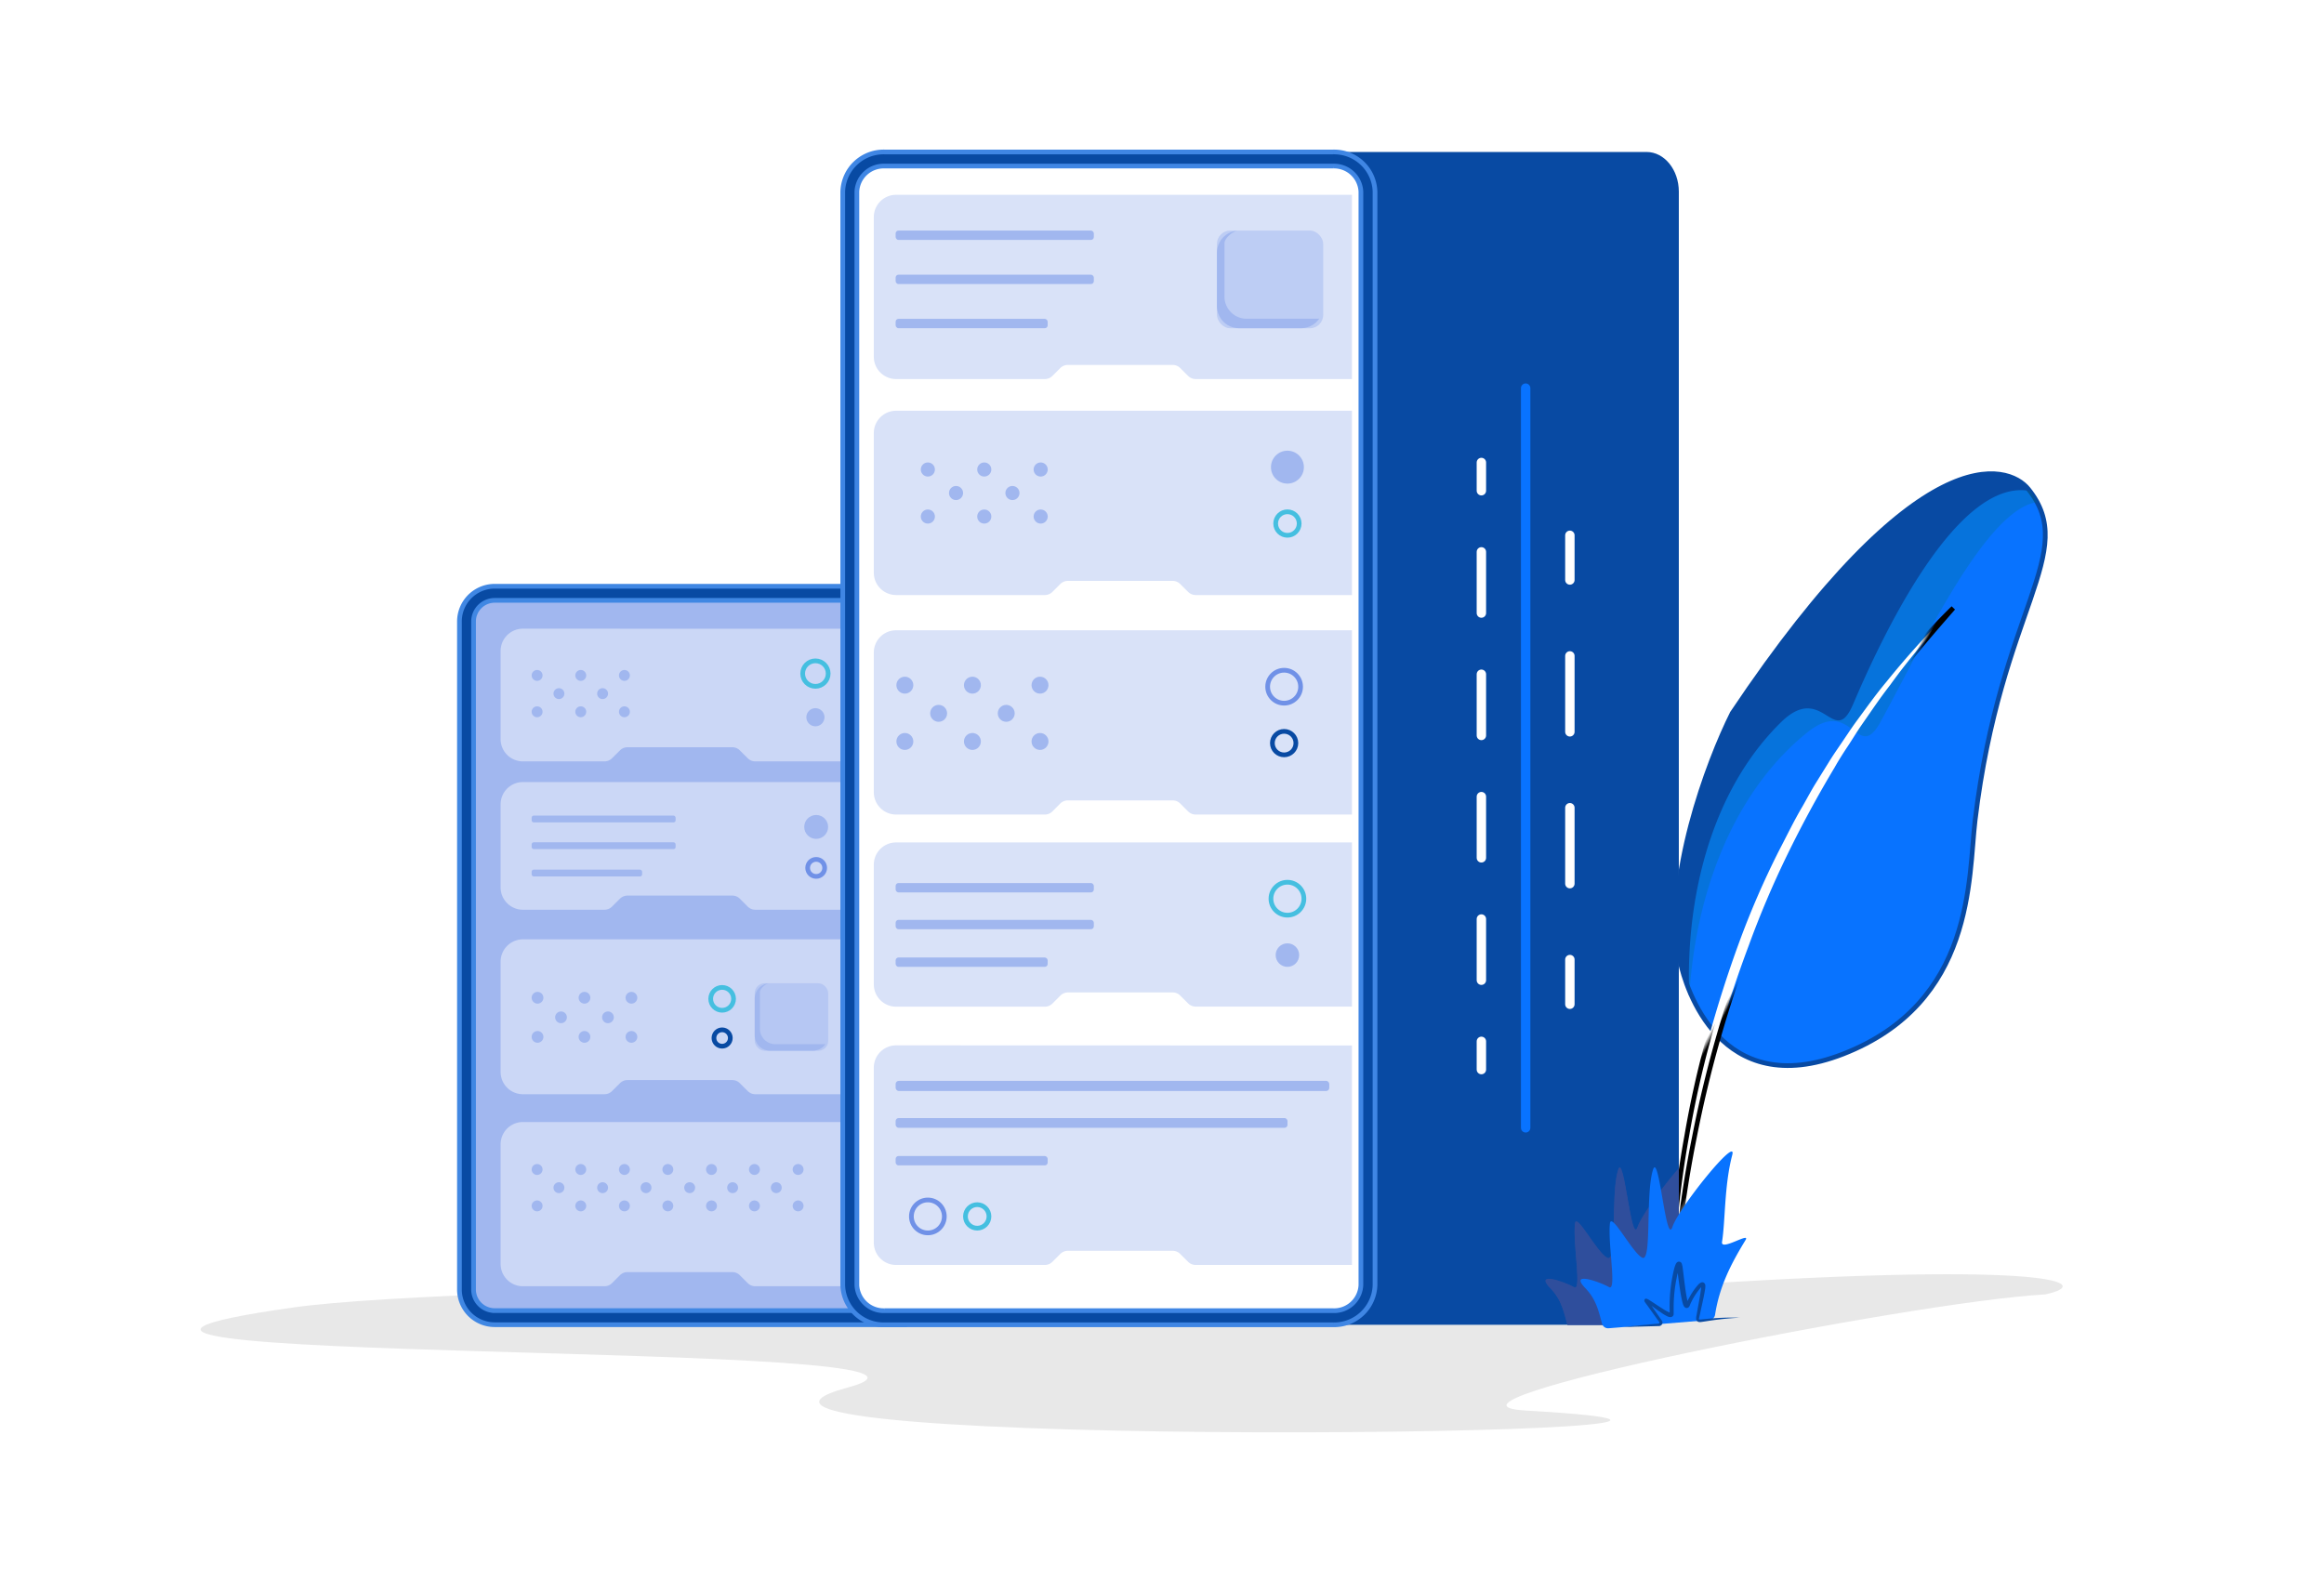 <?xml version="1.0" encoding="utf-8"?>
<svg viewBox="0 0 494 336" xmlns="http://www.w3.org/2000/svg" xmlns:xlink="http://www.w3.org/1999/xlink">
  <defs>
    <clipPath id="clip-path">
      <path d="M368.22 151.61c39.59-59.11 58.6-53.05 62.95-47.61 10.86 13.57-5.9 25.26-11.33 70.39-1.47 12.21 0 38.78-28.09 49.71-26.08 10.15-33.46-14.13-34.58-19.59-3.58-17.37 5.9-42.65 11.05-52.9z" class="cls-1"/>
    </clipPath>
    <pattern id="pattern-0-0" patternTransform="matrix(0.88, 0.475, -0.475, 0.88, 380.185, 189.558)" xlink:href="#pattern-0"/>
    <pattern x="0" y="0" width="25" height="25" patternUnits="userSpaceOnUse" viewBox="0 0 100 100" id="pattern-0">
      <rect x="0" y="0" width="50" height="100" style="fill: black;"/>
    </pattern>
    <clipPath id="clip-path-2">
      <path d="M102.33 129.26h77.86v150.27h-77.86z" class="cls-2"/>
    </clipPath>
    <clipPath id="clip-path-3">
      <path d="M189.1 32.31h91.07c4.92 0 7.21 1.58 7.21 6.25v234.65c0 4.66-2.29 3.44-7.21 3.44H189.1c-4.92 0-8.91 1.23-8.91-3.44V40.76a8.69 8.69 0 018.91-8.45z" class="cls-2"/>
    </clipPath>
    <clipPath id="clip-path-4">
      <path d="M269 32.31h81c3.79 0 6.86 3.78 6.86 8.45v232.45c0 4.67-3.07 8.45-6.86 8.45h-81c-3.79 0-6.86-3.78-6.86-8.45V40.76c-.02-4.67 3.05-8.45 6.86-8.45z" class="cls-2"/>
    </clipPath>
    <clipPath id="clip-path-5">
      <path d="M269 30.68h81c3.79 0 6.86 3.8 6.86 8.5v234c0 4.7-3.07 8.5-6.86 8.5h-81c-3.79 0-6.86-3.8-6.86-8.5v-234c-.02-4.7 3.05-8.5 6.86-8.5z" class="cls-2"/>
    </clipPath>
    <style>.cls-1{fill:#83d4b9}.cls-13,.cls-14,.cls-15,.cls-2,.cls-24,.cls-26{fill:none}.cls-3{fill:#fff}.cls-7{fill:#b2edd5}.cls-9{fill:#a1b7ef}.cls-13{stroke:#f66318}.cls-13,.cls-15,.cls-24,.cls-26{stroke-linecap:round}.cls-13,.cls-14,.cls-15,.cls-24,.cls-26{stroke-miterlimit:10}.cls-14{stroke:#7091e7}.cls-15,.cls-24{stroke:#44bee0}.cls-16{opacity:.5}.cls-22{fill:#2f4e9c}.cls-24,.cls-26{stroke-width:2px}.cls-26{stroke:#daeb81}</style>
  </defs>
  <g id="Layer_2" transform="matrix(1, 0, 0, 1, 0, 7.105427357601002e-15)">
    <g id="PRODUCT">
      <path d="M0 0h494v336H0z" class="cls-3"/>
      <path d="M368.22 151.61c39.59-59.11 58.6-53.05 62.95-47.61 10.86 13.57-5.9 25.26-11.33 70.39-1.47 12.21 0 38.78-28.09 49.71-26.08 10.15-33.46-14.13-34.58-19.59-3.58-17.37 5.9-42.65 11.05-52.9z" class="cls-1" style="fill: rgb(8, 115, 255); stroke: rgb(8, 74, 163);"/>
      <g clip-path="url(#clip-path)">
        <path fill="#007477" d="M384.16 155.72c9.73-7.85 10.59 6.89 15.63-2.34C410 134.6 425.12 102 436.5 107.25a4.42 4.42 0 002.69-3.45c-.09-.14 1.07-3 1-3.09-3.81-5.84-21-2.9-66.14 52.07-6.12 9.71-18 33.94-16.15 51.58a48.71 48.71 0 001.2 7.35c1.17-20.66 8.78-42.87 25.06-55.99z" opacity=".25"/>
      </g>
      <path d="M355.41 283.73a199.53 199.53 0 013.15-42.3 210.84 210.84 0 014.64-20.76q2.81-10.28 6.47-20.28t8.48-19.53c1.65-3.15 3.18-6.35 5-9.42.88-1.54 1.71-3.11 2.63-4.63l2.81-4.52c.92-1.52 1.95-3 2.93-4.44s2-3 3-4.38c2.11-2.85 4.15-5.75 6.43-8.47a186.36 186.36 0 0114.24-15.74c-4.64 5.33-9.3 10.65-13.41 16.38-2.17 2.78-4.13 5.71-6.14 8.6-1 1.44-1.92 3-2.88 4.44s-1.92 2.95-2.78 4.48q-5.43 9.06-10.06 18.56t-8.24 19.42a254.8 254.8 0 00-11.5 40.59q-2.09 10.36-3.27 20.89a198.56 198.56 0 00-1.5 21.11z" style="fill: rgb(255, 255, 255); stroke: url('#pattern-0-0');"/>
      <path d="M378.59 153.54c8.92-8.75 11.21 5.83 15.33-3.85 8.37-19.69 23.28-47.91 37.54-45.31l-.29-.38c-4.35-5.44-23.36-11.5-62.95 47.61-5.15 10.25-14.63 35.53-11.05 52.9a47.84 47.84 0 001.91 7.2c-.83-20.71 4.59-43.52 19.51-58.17z" class="cls-7" style="fill: rgb(8, 74, 163);"/>
      <path fill="#e8e8e8" d="M62.2 278c-89 12.6 156.89 6.53 118 17-50.64 13.64 235 10.11 144.11 4.89-26.18-1.5 81.28-23.05 110.46-24.69 10.68-2.33 1.58-7-73.66-2.2-82.44-1.25-262.26-.25-298.91 5z"/>
      <path d="M105.16 280.16a6 6 0 01-6-6v-142a6 6 0 016-6h85.64v154z" class="cls-9"/>
      <path d="M189.3 127.64v151h-84.14a4.49 4.49 0 01-4.5-4.5v-142a4.5 4.5 0 014.5-4.5h84.14m3-3h-87.14a7.5 7.5 0 00-7.5 7.5v142a7.49 7.49 0 007.5 7.5h87.14v-157z" style="fill: rgb(8, 74, 163); stroke: rgb(64, 135, 227);"/>
      <g clip-path="url(#clip-path-2)">
        <path fill="#d9e2f8" d="M111.15 238.55a4.74 4.74 0 00-4.74 4.69v25.48a4.75 4.75 0 004.74 4.75h17.34a2.28 2.28 0 001.61-.67l1.68-1.68a2.27 2.27 0 011.6-.66h22.28a2.27 2.27 0 011.6.66l1.68 1.68a2.29 2.29 0 001.62.67h18.74a3.34 3.34 0 003.33-3.34v-28.25a3.33 3.33 0 00-3.33-3.33zM111.15 199.71a4.75 4.75 0 00-4.74 4.7v23.48a4.74 4.74 0 004.74 4.75h17.34a2.28 2.28 0 001.61-.67l1.68-1.67a2.24 2.24 0 011.6-.67h22.28a2.24 2.24 0 011.6.67l1.68 1.67a2.29 2.29 0 001.62.67h18.74a3.33 3.33 0 003.33-3.33v-26.26a3.34 3.34 0 00-3.33-3.34zM111.15 166.27a4.74 4.74 0 00-4.74 4.69v17.71a4.75 4.75 0 004.74 4.75h17.34a2.28 2.28 0 001.61-.67l1.68-1.68a2.27 2.27 0 011.6-.66h22.28a2.27 2.27 0 011.6.66l1.68 1.68a2.29 2.29 0 001.62.67h18.74a3.34 3.34 0 003.33-3.34V169.6a3.33 3.33 0 00-3.33-3.33zM111.15 133.66a4.74 4.74 0 00-4.74 4.69v18.78a4.74 4.74 0 004.74 4.75h17.34a2.28 2.28 0 001.61-.67l1.68-1.67a2.24 2.24 0 011.6-.67h22.28a2.24 2.24 0 011.6.67l1.68 1.67a2.29 2.29 0 001.62.67h18.74a3.33 3.33 0 003.33-3.33V137a3.33 3.33 0 00-3.33-3.33z" opacity=".73"/>
        <circle cx="114.17" cy="143.6" r="1.16" class="cls-9"/>
        <circle cx="114.17" cy="151.33" r="1.16" class="cls-9"/>
        <circle cx="123.45" cy="143.6" r="1.16" class="cls-9"/>
        <circle cx="123.45" cy="151.33" r="1.16" class="cls-9"/>
        <circle cx="118.81" cy="147.47" r="1.16" class="cls-9"/>
        <circle cx="132.73" cy="143.6" r="1.16" class="cls-9"/>
        <circle cx="132.73" cy="151.33" r="1.16" class="cls-9"/>
        <circle cx="128.09" cy="147.47" r="1.16" class="cls-9"/>
        <circle cx="173.33" cy="143.21" r="2.71" class="cls-13" style="stroke: rgb(69, 191, 224);"/>
        <circle cx="173.33" cy="152.49" r="1.93" class="cls-9"/>
        <circle cx="114.17" cy="248.64" r="1.16" class="cls-9"/>
        <circle cx="114.17" cy="256.38" r="1.16" class="cls-9"/>
        <circle cx="123.45" cy="248.64" r="1.16" class="cls-9"/>
        <circle cx="123.45" cy="256.38" r="1.16" class="cls-9"/>
        <circle cx="118.81" cy="252.51" r="1.16" class="cls-9"/>
        <circle cx="132.73" cy="248.64" r="1.16" class="cls-9"/>
        <circle cx="132.73" cy="256.38" r="1.16" class="cls-9"/>
        <circle cx="128.09" cy="252.51" r="1.16" class="cls-9"/>
        <circle cx="141.96" cy="248.64" r="1.16" class="cls-9"/>
        <circle cx="141.96" cy="256.38" r="1.16" class="cls-9"/>
        <circle cx="137.32" cy="252.51" r="1.16" class="cls-9"/>
        <circle cx="151.24" cy="248.64" r="1.16" class="cls-9"/>
        <circle cx="151.24" cy="256.38" r="1.16" class="cls-9"/>
        <circle cx="146.6" cy="252.51" r="1.16" class="cls-9"/>
        <circle cx="160.37" cy="248.64" r="1.16" class="cls-9"/>
        <circle cx="160.37" cy="256.38" r="1.16" class="cls-9"/>
        <circle cx="155.73" cy="252.51" r="1.16" class="cls-9"/>
        <circle cx="169.65" cy="248.64" r="1.16" class="cls-9"/>
        <circle cx="169.65" cy="256.38" r="1.16" class="cls-9"/>
        <circle cx="165.01" cy="252.51" r="1.16" class="cls-9"/>
        <circle cx="173.49" cy="175.81" r="2.54" class="cls-9"/>
        <circle cx="173.49" cy="184.52" r="1.81" class="cls-14"/>
        <rect width="30.6" height="1.45" x="113.01" y="173.4" class="cls-9" rx=".44"/>
        <rect width="30.6" height="1.45" x="113.01" y="179.08" class="cls-9" rx=".44"/>
        <rect width="23.48" height="1.45" x="113.01" y="184.89" class="cls-9" rx=".44"/>
        <circle cx="114.26" cy="212.13" r="1.25" class="cls-9"/>
        <circle cx="114.26" cy="220.45" r="1.25" class="cls-9"/>
        <circle cx="124.24" cy="212.13" r="1.25" class="cls-9"/>
        <circle cx="124.24" cy="220.45" r="1.25" class="cls-9"/>
        <circle cx="119.25" cy="216.29" r="1.25" class="cls-9"/>
        <circle cx="134.22" cy="212.13" r="1.25" class="cls-9"/>
        <circle cx="134.22" cy="220.45" r="1.25" class="cls-9"/>
        <circle cx="129.23" cy="216.29" r="1.25" class="cls-9"/>
        <circle cx="153.5" cy="212.36" r="2.43" class="cls-13" style="stroke: rgb(69, 191, 224);"/>
        <circle cx="153.5" cy="220.69" r="1.74" class="cls-15" style="stroke: rgb(8, 74, 163);"/>
        <g class="cls-16">
          <rect width="15.61" height="14.35" x="160.43" y="209.05" class="cls-9" rx="2.09"/>
        </g>
        <path d="M175.15 222H164.8a3.26 3.26 0 01-3.26-3.26v-7.83c0-.68 1.08-1.68 1.83-1.84a3.25 3.25 0 00-2.94 3.23v7.83a3.26 3.26 0 003.26 3.26h9.08a3.29 3.29 0 002.7-1.42c-.11.03-.21.03-.32.03z" class="cls-9"/>
      </g>
      <path d="M269 32.31h81c3.79 0 6.86 3.78 6.86 8.45v232.45c0 4.67-3.07 8.45-6.86 8.45h-81c-3.79 0-6.86-3.78-6.86-8.45V40.76c-.02-4.67 3.05-8.45 6.86-8.45z" style="fill: rgb(8, 74, 163);"/>
      <path d="M188.05 280.16a7.19 7.19 0 01-7.41-7V40.76a7.2 7.2 0 017.41-6.95h95.31a7.21 7.21 0 017.42 6.95v232.45a7.2 7.2 0 01-7.42 7z" class="cls-3"/>
      <path d="M283.36 35.31a5.71 5.71 0 015.92 5.45v232.46a5.7 5.7 0 01-5.92 5.44h-95.31a5.7 5.7 0 01-5.91-5.44V40.76a5.7 5.7 0 015.91-5.45h95.31m0-3h-95.31a8.69 8.69 0 00-8.91 8.45v232.46a8.69 8.69 0 008.91 8.44h95.31a8.69 8.69 0 008.92-8.44V40.76a8.69 8.69 0 00-8.92-8.45z" style="fill: rgb(8, 74, 163); stroke: rgb(63, 134, 228);"/>
      <g clip-path="url(#clip-path-3)">
        <path fill="#d9e2f8" d="M190.48 222.25a4.74 4.74 0 00-4.74 4.7v37.24a4.74 4.74 0 004.74 4.75h31.61a2.29 2.29 0 001.62-.67l1.67-1.67a2.28 2.28 0 011.61-.67h22.28a2.24 2.24 0 011.6.67l1.68 1.67a2.28 2.28 0 001.61.67h38.12a3.33 3.33 0 003.33-3.33v-40a3.33 3.33 0 00-3.33-3.33zM190.48 134a4.74 4.74 0 00-4.74 4.7v29.73a4.75 4.75 0 004.74 4.75h31.61a2.29 2.29 0 001.62-.67l1.67-1.68a2.31 2.31 0 011.61-.66h22.28a2.27 2.27 0 011.6.66l1.68 1.68a2.28 2.28 0 001.61.67h38.12a3.34 3.34 0 003.33-3.34v-32.5a3.34 3.34 0 00-3.33-3.34zM190.48 87.33a4.74 4.74 0 00-4.74 4.7v29.73a4.75 4.75 0 004.74 4.75h31.61a2.29 2.29 0 001.62-.67l1.67-1.67a2.28 2.28 0 011.61-.67h22.28a2.24 2.24 0 011.6.67l1.68 1.67a2.28 2.28 0 001.61.67h38.12a3.33 3.33 0 003.33-3.34v-32.5a3.34 3.34 0 00-3.33-3.34zM190.48 41.42a4.73 4.73 0 00-4.74 4.69v29.74a4.74 4.74 0 004.74 4.74h31.61a2.29 2.29 0 001.62-.67l1.67-1.67a2.27 2.27 0 011.61-.66h22.28a2.23 2.23 0 011.6.66l1.68 1.67a2.28 2.28 0 001.61.67h38.12a3.33 3.33 0 003.33-3.33V44.75a3.33 3.33 0 00-3.33-3.33zM190.48 179.11a4.73 4.73 0 00-4.74 4.69v25.48a4.75 4.75 0 004.74 4.75h31.61a2.29 2.29 0 001.62-.67l1.67-1.67A2.28 2.28 0 01227 211h22.28a2.24 2.24 0 011.6.67l1.68 1.67a2.28 2.28 0 001.61.67h38.12a3.33 3.33 0 003.33-3.34v-28.23a3.33 3.33 0 00-3.33-3.33z"/>
        <circle cx="192.34" cy="145.67" r="1.8" class="cls-9"/>
        <circle cx="192.34" cy="157.64" r="1.8" class="cls-9"/>
        <circle cx="206.7" cy="145.67" r="1.8" class="cls-9"/>
        <circle cx="206.7" cy="157.64" r="1.8" class="cls-9"/>
        <circle cx="199.52" cy="151.66" r="1.8" class="cls-9"/>
        <circle cx="221.07" cy="145.67" r="1.8" class="cls-9"/>
        <circle cx="221.07" cy="157.64" r="1.8" class="cls-9"/>
        <circle cx="213.89" cy="151.66" r="1.8" class="cls-9"/>
        <circle cx="197.23" cy="99.82" r="1.5" class="cls-9"/>
        <circle cx="197.23" cy="109.82" r="1.5" class="cls-9"/>
        <circle cx="209.22" cy="99.82" r="1.5" class="cls-9"/>
        <circle cx="209.22" cy="109.82" r="1.5" class="cls-9"/>
        <circle cx="203.22" cy="104.82" r="1.5" class="cls-9"/>
        <circle cx="221.21" cy="99.82" r="1.5" class="cls-9"/>
        <circle cx="221.21" cy="109.82" r="1.5" class="cls-9"/>
        <circle cx="215.21" cy="104.82" r="1.5" class="cls-9"/>
        <circle cx="273.66" cy="99.32" r="3.5" class="cls-9"/>
        <circle cx="273.66" cy="111.31" r="2.5" class="cls-13" style="stroke: rgb(69, 191, 224);"/>
        <circle cx="272.96" cy="146" r="3.5" class="cls-14"/>
        <circle cx="272.96" cy="157.99" r="2.5" class="cls-15" style="stroke: rgb(8, 74, 163);"/>
        <circle cx="273.66" cy="203.06" r="2.5" class="cls-9"/>
        <circle cx="197.23" cy="258.62" r="3.5" class="cls-14"/>
        <circle cx="207.72" cy="258.62" r="2.5" class="cls-13" style="stroke: rgb(69, 191, 224);"/>
        <g class="cls-16">
          <rect width="22.59" height="20.77" x="258.68" y="49.02" class="cls-9" rx="2.84"/>
        </g>
        <path d="M280 67.77h-15a4.72 4.72 0 01-4.72-4.72V51.72c0-1 1.58-2.42 2.66-2.66a4.69 4.69 0 00-4.26 4.67v11.34a4.71 4.71 0 004.71 4.71h13.16a4.68 4.68 0 003.89-2.06 3.44 3.44 0 01-.44.05z" class="cls-9"/>
        <rect width="42.13" height="1.99" x="190.38" y="49.02" class="cls-9" rx=".61"/>
        <rect width="42.13" height="1.99" x="190.38" y="58.4" class="cls-9" rx=".61"/>
        <rect width="32.32" height="1.99" x="190.38" y="67.79" class="cls-9" rx=".61"/>
        <rect width="42.13" height="1.99" x="190.38" y="187.74" class="cls-9" rx=".61"/>
        <rect width="42.13" height="1.99" x="190.38" y="195.57" class="cls-9" rx=".61"/>
        <rect width="32.32" height="1.99" x="190.38" y="203.57" class="cls-9" rx=".61"/>
        <rect width="92.18" height="2.15" x="190.38" y="229.8" class="cls-9" rx=".66"/>
        <rect width="83.3" height="2.07" x="190.38" y="237.71" class="cls-9" rx=".63"/>
        <rect width="32.32" height="1.99" x="190.38" y="245.78" class="cls-9" rx=".61"/>
        <circle cx="273.66" cy="191.07" r="3.5" class="cls-13" style="stroke: rgb(69, 191, 224);"/>
      </g>
      <g clip-path="url(#clip-path-4)">
        <path d="M333.4 282.46c-1-3.49-1.34-6-3.87-8.58-3.45-3.58 3-1.32 5.07-.18 1.69.94-.27-9 .18-13.42.26-2.57 4.61 6.07 6.87 7.2s.66-13.32 2.29-18.54c1.26-4.05 2.78 16.07 4.14 12.05s13.83-19.38 12.72-15.21c-1.73 6.45-1.46 13.87-2.18 18.4-.32 2 6.06-2.23 4.94-.42-3.4 5.53-5.81 10.42-6.61 16.8" class="cls-22"/>
      </g>
      <path fill="none" stroke-linecap="round" stroke-miterlimit="10" stroke-width="2" d="M324.3 82.52v157.26" style="stroke: rgb(8, 115, 255);"/>
      <path d="M333.7 113.81v9.5" class="cls-24" style="stroke: rgb(255, 255, 255);"/>
      <path fill="none" stroke-dasharray="16.14 16.14" stroke-linecap="round" stroke-miterlimit="10" stroke-width="2" d="M333.7 139.45v56.49" style="stroke: rgb(255, 255, 255);"/>
      <path d="M333.7 204.01v9.5" class="cls-24" style="stroke: rgb(255, 255, 255);"/>
      <path d="M314.89 98.33v6" class="cls-26" style="stroke: rgb(255, 255, 255);"/>
      <path fill="none" stroke-dasharray="13.01 13.01" stroke-linecap="round" stroke-miterlimit="10" stroke-width="2" d="M314.89 117.33v97.57" style="stroke: rgb(255, 255, 255);"/>
      <path d="M314.89 221.4v6" class="cls-26" style="stroke: rgb(255, 255, 255);"/>
      <g clip-path="url(#clip-path-5)">
        <path d="M333.4 282.47c-1-3.52-1.34-6-3.87-8.64-3.45-3.6 3-1.33 5.07-.18 1.69 1-.27-9.08.18-13.51.26-2.59 4.61 6.11 6.87 7.25s.66-13.41 2.29-18.66c1.26-4.08 2.78 16.17 4.14 12.12s13.83-19.51 12.72-15.31c-1.73 6.5-1.46 14-2.18 18.52-.32 2 6.06-2.24 4.94-.41-3.4 5.55-5.81 10.48-6.61 16.9" class="cls-22"/>
      </g>
      <path d="M363.39 280.64a1.31 1.31 0 001.17-1.11c.93-5.94 3.26-10.63 6.48-15.88 1.11-1.83-5.27 2.42-5 .41.73-4.55.46-12 2.18-18.52 1.11-4.2-11.33 11.16-12.72 15.31s-2.87-16.2-4.14-12.12c-1.63 5.25-.18 19.72-2.29 18.66s-6.6-9.84-6.86-7.25c-.45 4.43 1.5 14.46-.19 13.51-2-1.15-8.52-3.42-5.07.18 2.27 2.36 2.78 4.6 3.58 7.57a1.33 1.33 0 001.39 1z" class="cls-1" style="fill: rgb(8, 115, 255);"/>
      <path d="M345.05 282.13c2.5-.28 5-.49 7.49-.73a.21.21 0 00.19-.27s-.11-.16-.19-.28l-.26-.35-1-1.4-1-1.4-.52-.7-.14-.21a.86.86 0 01-.09-.24.43.43 0 01.24-.43.42.42 0 01.22 0h.01a2.24 2.24 0 01.51.24c1 .62 1.94 1.29 2.92 1.89a9.82 9.82 0 001.44.79.9.9 0 00.26.07l-.15.08c-.15.08-.06.17-.07.14s0-.08 0-.16v-.23-.45a32.89 32.89 0 01.58-7c.11-.58.23-1.16.38-1.74a6.32 6.32 0 01.3-.9 1.11 1.11 0 01.15-.28.76.76 0 01.19-.21.7.7 0 01.23-.11.76.76 0 01.44.05.7.7 0 01.29.32l.07.18c0 .11 0 .18.07.28.17 1.18.29 2.31.44 3.46s.29 2.29.51 3.41c.05.27.11.55.18.81a3.07 3.07 0 00.11.36.44.44 0 00.06.12s.05 0-.16-.07-.35.17-.34.09a.81.81 0 00.05-.1c.05-.12.12-.3.18-.42q.19-.42.42-.81a13.51 13.51 0 012.04-2.93 1.87 1.87 0 01.51-.33.62.62 0 01.6.07.72.72 0 01.27.44 3.48 3.48 0 01-.05 1c-.09.59-.2 1.16-.32 1.73l-.74 3.4-.19.85-.05.2a.2.2 0 000 .07.16.16 0 00.1.1 1.51 1.51 0 00.33 0l.44-.05.86-.08a53.83 53.83 0 016.95-.25 63.59 63.59 0 00-6.89.72l-.86.13-.43.06a1.38 1.38 0 01-.53 0 .7.7 0 01-.55-.81v-.22l.16-.86.61-3.41c.09-.56.18-1.13.25-1.69a2.57 2.57 0 000-.72l.07.07a.3.3 0 00.2.05 1.62 1.62 0 00-.21.16 14.35 14.35 0 00-1.89 2.73c-.13.25-.26.5-.37.74a3.34 3.34 0 00-.15.38 2.37 2.37 0 01-.14.29.65.65 0 01-.68.31.8.8 0 01-.46-.36c-.06-.1-.09-.19-.13-.27s-.11-.31-.15-.46c-.08-.3-.15-.59-.21-.88-.24-1.16-.4-2.31-.56-3.46s-.3-2.31-.48-3.42v-.14a.38.38 0 00.16.15.44.44 0 00.33 0 .35.35 0 00.14-.06l.05-.05-.05.1a4.71 4.71 0 00-.25.75c-.15.53-.27 1.09-.38 1.65a31.79 31.79 0 00-.65 6.78v.6a2.6 2.6 0 010 .28.69.69 0 01-.19.54.71.71 0 01-.54.2 1.79 1.79 0 01-.58-.15A10.08 10.08 0 01353 279c-1-.65-1.9-1.38-2.83-2-.1-.07-.27-.16-.27-.16a.23.23 0 00.16 0 .34.34 0 00.2-.34v-.05l.1.15.49.72 1 1.44 1 1.44.25.36a2.06 2.06 0 01.26.45.74.74 0 01-.73.92c-2.56.07-5.07.15-7.58.2z" class="cls-7" style="fill: rgb(8, 74, 163);"/>
    </g>
  </g>
</svg>